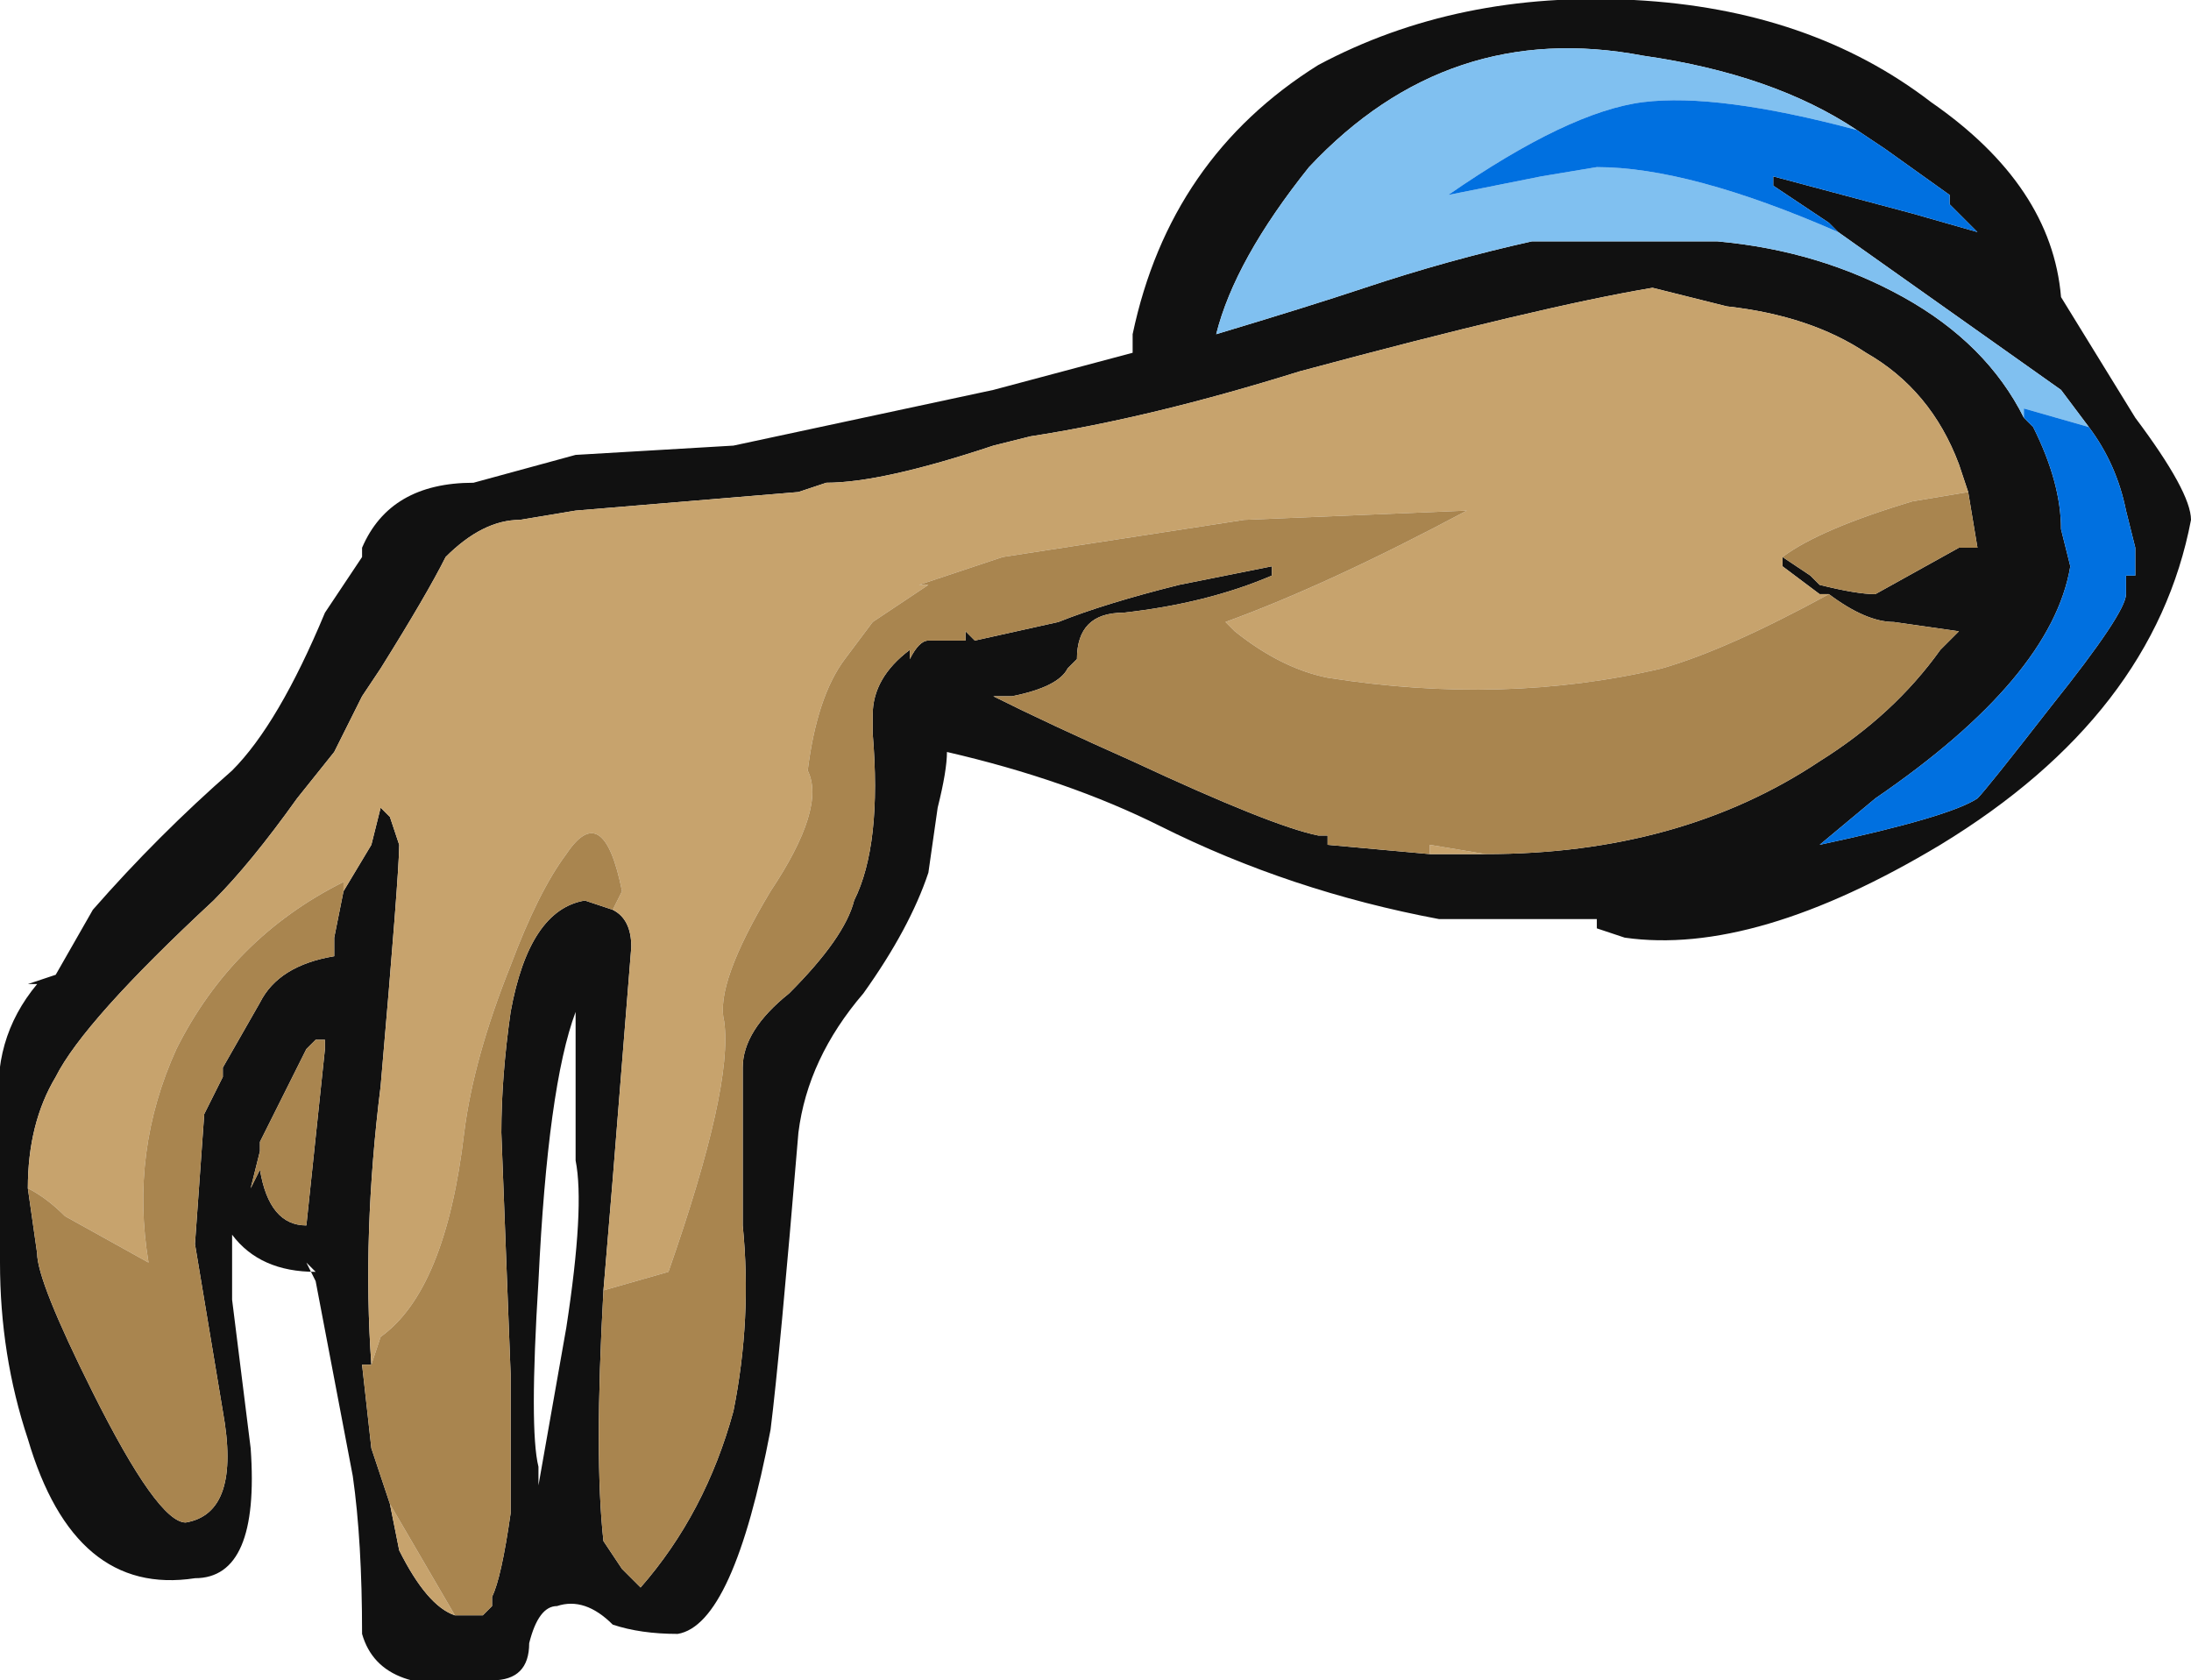 <?xml version="1.0" encoding="UTF-8" standalone="no"?>
<svg xmlns:ffdec="https://www.free-decompiler.com/flash" xmlns:xlink="http://www.w3.org/1999/xlink" ffdec:objectType="shape" height="9.05px" width="11.8px" xmlns="http://www.w3.org/2000/svg">
  <g transform="matrix(1.0, 0.0, 0.0, 1.0, 6.8, 5.05)">
    <path d="M4.45 -2.75 L4.3 -2.95 3.1 -3.8 3.05 -3.85 2.75 -4.05 2.75 -4.1 3.5 -3.9 3.85 -3.8 3.7 -3.95 3.7 -4.0 3.35 -4.25 3.2 -4.35 Q2.75 -4.65 2.05 -4.75 1.0 -4.95 0.25 -4.15 -0.15 -3.65 -0.25 -3.25 0.25 -3.4 0.55 -3.5 1.0 -3.65 1.45 -3.75 L2.45 -3.75 Q3.0 -3.7 3.45 -3.45 3.9 -3.2 4.1 -2.8 L4.15 -2.75 Q4.3 -2.45 4.3 -2.2 L4.35 -2.0 Q4.25 -1.4 3.3 -0.75 L3.0 -0.5 Q3.7 -0.65 3.85 -0.75 3.9 -0.8 4.25 -1.25 4.65 -1.75 4.65 -1.85 L4.65 -1.95 4.7 -1.95 4.7 -2.1 4.65 -2.3 Q4.6 -2.55 4.45 -2.75 M3.0 -0.5 L3.0 -0.5 M2.0 -5.05 Q2.95 -5.0 3.6 -4.5 4.25 -4.05 4.3 -3.45 L4.7 -2.8 Q5.0 -2.4 5.0 -2.25 4.8 -1.2 3.65 -0.5 2.65 0.1 1.95 0.0 L1.8 -0.05 1.8 -0.1 0.95 -0.1 Q0.15 -0.25 -0.55 -0.6 -1.05 -0.85 -1.7 -1.0 -1.7 -0.9 -1.75 -0.7 L-1.8 -0.35 Q-1.9 -0.05 -2.15 0.3 -2.45 0.65 -2.5 1.05 -2.6 2.25 -2.65 2.65 -2.85 3.7 -3.15 3.75 -3.35 3.75 -3.5 3.7 -3.65 3.55 -3.8 3.6 -3.9 3.6 -3.95 3.8 -3.95 4.0 -4.15 4.0 -4.75 4.1 -4.85 3.75 -4.85 3.25 -4.9 2.9 L-5.1 1.85 -5.15 1.75 -5.1 1.8 Q-5.4 1.8 -5.55 1.6 L-5.55 1.95 -5.45 2.75 Q-5.4 3.45 -5.75 3.45 -6.4 3.55 -6.65 2.7 -6.8 2.25 -6.8 1.75 L-6.8 0.95 Q-6.85 0.55 -6.6 0.25 L-6.65 0.25 -6.5 0.2 -6.3 -0.15 Q-5.95 -0.55 -5.55 -0.9 -5.3 -1.15 -5.05 -1.75 L-4.85 -2.05 -4.85 -2.1 Q-4.7 -2.45 -4.25 -2.45 L-3.7 -2.6 -2.85 -2.65 -1.45 -2.95 -0.7 -3.15 -0.7 -3.25 Q-0.5 -4.2 0.3 -4.7 1.05 -5.1 2.0 -5.05 M3.05 -1.85 L3.0 -1.85 2.8 -2.0 2.8 -2.05 2.95 -1.95 3.0 -1.9 Q3.2 -1.85 3.3 -1.85 L3.75 -2.1 3.85 -2.1 3.8 -2.4 3.75 -2.55 Q3.6 -2.95 3.25 -3.15 2.95 -3.35 2.5 -3.4 L2.1 -3.5 Q1.5 -3.4 0.2 -3.05 -0.6 -2.8 -1.25 -2.7 L-1.45 -2.65 Q-2.05 -2.45 -2.35 -2.45 L-2.5 -2.4 -3.7 -2.3 -4.0 -2.25 Q-4.2 -2.25 -4.4 -2.05 -4.5 -1.85 -4.75 -1.45 L-4.85 -1.3 -5.0 -1.0 -5.2 -0.75 Q-5.45 -0.4 -5.65 -0.2 -6.35 0.45 -6.5 0.75 -6.65 1.0 -6.65 1.35 L-6.6 1.7 Q-6.6 1.85 -6.3 2.45 -5.95 3.15 -5.8 3.15 -5.5 3.1 -5.6 2.55 L-5.75 1.65 -5.7 0.95 -5.6 0.75 -5.6 0.7 -5.4 0.35 Q-5.3 0.15 -5.0 0.1 L-5.0 0.0 -4.95 -0.25 -4.8 -0.5 -4.75 -0.7 -4.7 -0.65 -4.65 -0.5 Q-4.65 -0.35 -4.75 0.8 -4.85 1.6 -4.8 2.3 L-4.85 2.3 -4.8 2.75 -4.7 3.05 -4.65 3.3 Q-4.5 3.6 -4.35 3.65 L-4.2 3.65 -4.15 3.6 -4.15 3.55 Q-4.1 3.45 -4.05 3.1 -4.05 2.8 -4.05 2.35 L-4.1 1.05 Q-4.1 0.75 -4.05 0.4 -3.95 -0.15 -3.65 -0.2 L-3.5 -0.15 Q-3.4 -0.1 -3.4 0.05 L-3.5 1.3 -3.55 1.9 Q-3.6 2.8 -3.55 3.25 L-3.45 3.4 -3.35 3.5 Q-3.0 3.1 -2.85 2.55 -2.75 2.05 -2.8 1.55 L-2.8 0.7 Q-2.8 0.5 -2.55 0.3 -2.25 0.0 -2.2 -0.2 -2.05 -0.5 -2.1 -1.1 L-2.1 -1.2 Q-2.1 -1.4 -1.9 -1.55 L-1.9 -1.5 Q-1.85 -1.6 -1.8 -1.6 L-1.6 -1.6 -1.6 -1.65 -1.55 -1.6 -1.1 -1.7 Q-0.85 -1.8 -0.45 -1.9 L0.05 -2.0 0.05 -1.95 Q-0.3 -1.8 -0.75 -1.75 -1.0 -1.75 -1.0 -1.5 L-1.05 -1.45 Q-1.1 -1.35 -1.35 -1.3 L-1.45 -1.3 Q-1.15 -1.15 -0.7 -0.95 0.05 -0.6 0.3 -0.55 L0.35 -0.55 0.35 -0.5 0.9 -0.45 1.2 -0.45 Q2.25 -0.45 3.0 -0.95 3.4 -1.2 3.65 -1.55 L3.75 -1.65 3.4 -1.7 Q3.25 -1.7 3.05 -1.85 M-3.7 0.4 Q-3.85 0.8 -3.9 1.85 -3.95 2.65 -3.9 2.85 -3.9 3.0 -3.9 2.95 L-3.75 2.1 Q-3.65 1.45 -3.7 1.2 L-3.7 0.4 M-5.05 0.6 L-5.05 0.55 -5.1 0.55 -5.15 0.6 -5.4 1.1 -5.4 1.15 -5.45 1.35 -5.4 1.25 Q-5.35 1.55 -5.15 1.55 L-5.05 0.6" fill="#111111" fill-rule="evenodd" stroke="none"/>
    <path d="M3.05 -3.85 L3.1 -3.8 4.3 -2.95 4.45 -2.75 4.1 -2.85 4.1 -2.8 Q3.9 -3.2 3.45 -3.45 3.0 -3.7 2.45 -3.75 L1.45 -3.75 Q1.0 -3.65 0.55 -3.5 0.25 -3.4 -0.25 -3.25 -0.15 -3.65 0.25 -4.15 1.0 -4.95 2.05 -4.75 2.75 -4.65 3.2 -4.35 2.45 -4.55 2.05 -4.5 1.65 -4.45 1.0 -4.0 L1.5 -4.1 1.8 -4.15 Q2.3 -4.15 3.1 -3.8 L3.05 -3.85 M3.0 -0.5 L3.0 -0.5" fill="#80c0f0" fill-rule="evenodd" stroke="none"/>
    <path d="M3.05 -3.85 L3.1 -3.8 Q2.3 -4.15 1.8 -4.15 L1.5 -4.1 1.0 -4.0 Q1.65 -4.45 2.05 -4.5 2.45 -4.55 3.2 -4.35 L3.35 -4.25 3.7 -4.0 3.7 -3.95 3.85 -3.8 3.5 -3.9 2.75 -4.1 2.75 -4.05 3.05 -3.85 M4.1 -2.8 L4.1 -2.85 4.45 -2.75 Q4.6 -2.55 4.65 -2.3 L4.7 -2.1 4.7 -1.95 4.65 -1.95 4.65 -1.85 Q4.65 -1.75 4.25 -1.25 3.9 -0.8 3.85 -0.75 3.7 -0.65 3.0 -0.5 L3.3 -0.75 Q4.25 -1.4 4.35 -2.0 L4.3 -2.2 Q4.3 -2.45 4.15 -2.75 L4.1 -2.8" fill="#0070e0" fill-rule="evenodd" stroke="none"/>
    <path d="M2.8 -2.05 L2.8 -2.0 3.0 -1.85 3.05 -1.85 Q2.5 -1.55 2.15 -1.45 1.3 -1.25 0.35 -1.4 0.1 -1.45 -0.15 -1.65 L-0.2 -1.7 -0.2 -1.7 Q0.35 -1.9 1.1 -2.3 L-0.1 -2.25 -1.4 -2.05 -1.85 -1.9 -1.8 -1.9 -2.1 -1.7 -2.25 -1.5 Q-2.4 -1.3 -2.45 -0.9 -2.35 -0.7 -2.65 -0.25 -2.95 0.25 -2.9 0.45 -2.85 0.8 -3.2 1.8 L-3.55 1.9 -3.5 1.3 -3.4 0.05 Q-3.4 -0.1 -3.5 -0.15 L-3.45 -0.25 Q-3.55 -0.75 -3.75 -0.45 -3.9 -0.25 -4.05 0.15 -4.25 0.65 -4.3 1.05 -4.4 1.9 -4.75 2.15 L-4.8 2.3 Q-4.85 1.6 -4.75 0.8 -4.65 -0.35 -4.65 -0.5 L-4.7 -0.65 -4.75 -0.7 -4.8 -0.5 -4.95 -0.25 -4.95 -0.3 Q-5.55 0.0 -5.85 0.6 -6.1 1.15 -6.0 1.75 L-6.45 1.5 Q-6.55 1.4 -6.65 1.35 -6.65 1.0 -6.5 0.75 -6.35 0.45 -5.65 -0.2 -5.45 -0.4 -5.2 -0.75 L-5.0 -1.0 -4.85 -1.3 -4.75 -1.45 Q-4.5 -1.85 -4.4 -2.05 -4.2 -2.25 -4.0 -2.25 L-3.7 -2.3 -2.5 -2.4 -2.35 -2.45 Q-2.05 -2.45 -1.45 -2.65 L-1.25 -2.7 Q-0.6 -2.8 0.2 -3.05 1.5 -3.4 2.1 -3.5 L2.5 -3.4 Q2.95 -3.35 3.25 -3.15 3.6 -2.95 3.75 -2.55 L3.8 -2.4 3.5 -2.35 Q3.0 -2.2 2.8 -2.05 M1.2 -0.45 L0.9 -0.45 0.9 -0.5 1.2 -0.45 M-4.7 3.05 L-4.35 3.65 Q-4.5 3.6 -4.65 3.3 L-4.7 3.05" fill="#c7a36d" fill-rule="evenodd" stroke="none"/>
    <path d="M2.8 -2.05 Q3.0 -2.2 3.5 -2.35 L3.8 -2.4 3.85 -2.1 3.75 -2.1 3.3 -1.85 Q3.2 -1.85 3.0 -1.9 L2.95 -1.95 2.8 -2.05 M-6.65 1.35 Q-6.55 1.4 -6.45 1.5 L-6.0 1.75 Q-6.1 1.15 -5.85 0.6 -5.55 0.0 -4.95 -0.3 L-4.95 -0.25 -5.0 0.0 -5.0 0.1 Q-5.3 0.15 -5.4 0.35 L-5.6 0.7 -5.6 0.75 -5.7 0.95 -5.75 1.65 -5.6 2.55 Q-5.5 3.1 -5.8 3.15 -5.95 3.15 -6.3 2.45 -6.6 1.85 -6.6 1.7 L-6.65 1.35 M-4.8 2.3 L-4.75 2.15 Q-4.4 1.9 -4.3 1.05 -4.25 0.65 -4.05 0.15 -3.9 -0.25 -3.75 -0.45 -3.55 -0.75 -3.45 -0.25 L-3.5 -0.15 -3.65 -0.2 Q-3.95 -0.15 -4.05 0.4 -4.1 0.75 -4.1 1.05 L-4.05 2.35 Q-4.05 2.8 -4.05 3.1 -4.1 3.45 -4.15 3.55 L-4.15 3.6 -4.2 3.65 -4.35 3.65 -4.7 3.05 -4.8 2.75 -4.85 2.3 -4.8 2.3 M-3.55 1.9 L-3.2 1.8 Q-2.85 0.8 -2.9 0.45 -2.95 0.25 -2.65 -0.25 -2.35 -0.7 -2.45 -0.9 -2.4 -1.3 -2.25 -1.5 L-2.1 -1.7 -1.8 -1.9 -1.85 -1.9 -1.4 -2.05 -0.1 -2.25 1.1 -2.3 Q0.35 -1.9 -0.2 -1.7 L-0.2 -1.7 -0.15 -1.65 Q0.1 -1.45 0.35 -1.4 1.3 -1.25 2.15 -1.45 2.5 -1.55 3.05 -1.85 3.25 -1.7 3.4 -1.7 L3.75 -1.65 3.65 -1.55 Q3.4 -1.2 3.0 -0.95 2.25 -0.45 1.2 -0.45 L0.9 -0.5 0.9 -0.45 0.35 -0.5 0.35 -0.55 0.3 -0.55 Q0.05 -0.6 -0.7 -0.95 -1.15 -1.15 -1.45 -1.3 L-1.35 -1.3 Q-1.1 -1.35 -1.05 -1.45 L-1.0 -1.5 Q-1.0 -1.75 -0.75 -1.75 -0.3 -1.8 0.05 -1.95 L0.05 -2.0 -0.45 -1.9 Q-0.85 -1.8 -1.1 -1.7 L-1.55 -1.6 -1.6 -1.65 -1.6 -1.6 -1.8 -1.6 Q-1.85 -1.6 -1.9 -1.5 L-1.9 -1.55 Q-2.1 -1.4 -2.1 -1.2 L-2.1 -1.1 Q-2.05 -0.5 -2.2 -0.2 -2.25 0.0 -2.55 0.3 -2.8 0.5 -2.8 0.7 L-2.8 1.55 Q-2.75 2.05 -2.85 2.55 -3.0 3.1 -3.35 3.5 L-3.45 3.4 -3.55 3.25 Q-3.6 2.8 -3.55 1.9 M-5.05 0.6 L-5.15 1.55 Q-5.35 1.55 -5.4 1.25 L-5.45 1.35 -5.4 1.15 -5.4 1.1 -5.15 0.6 -5.1 0.55 -5.05 0.55 -5.05 0.6" fill="#a9854f" fill-rule="evenodd" stroke="none"/>
  </g>
</svg>
